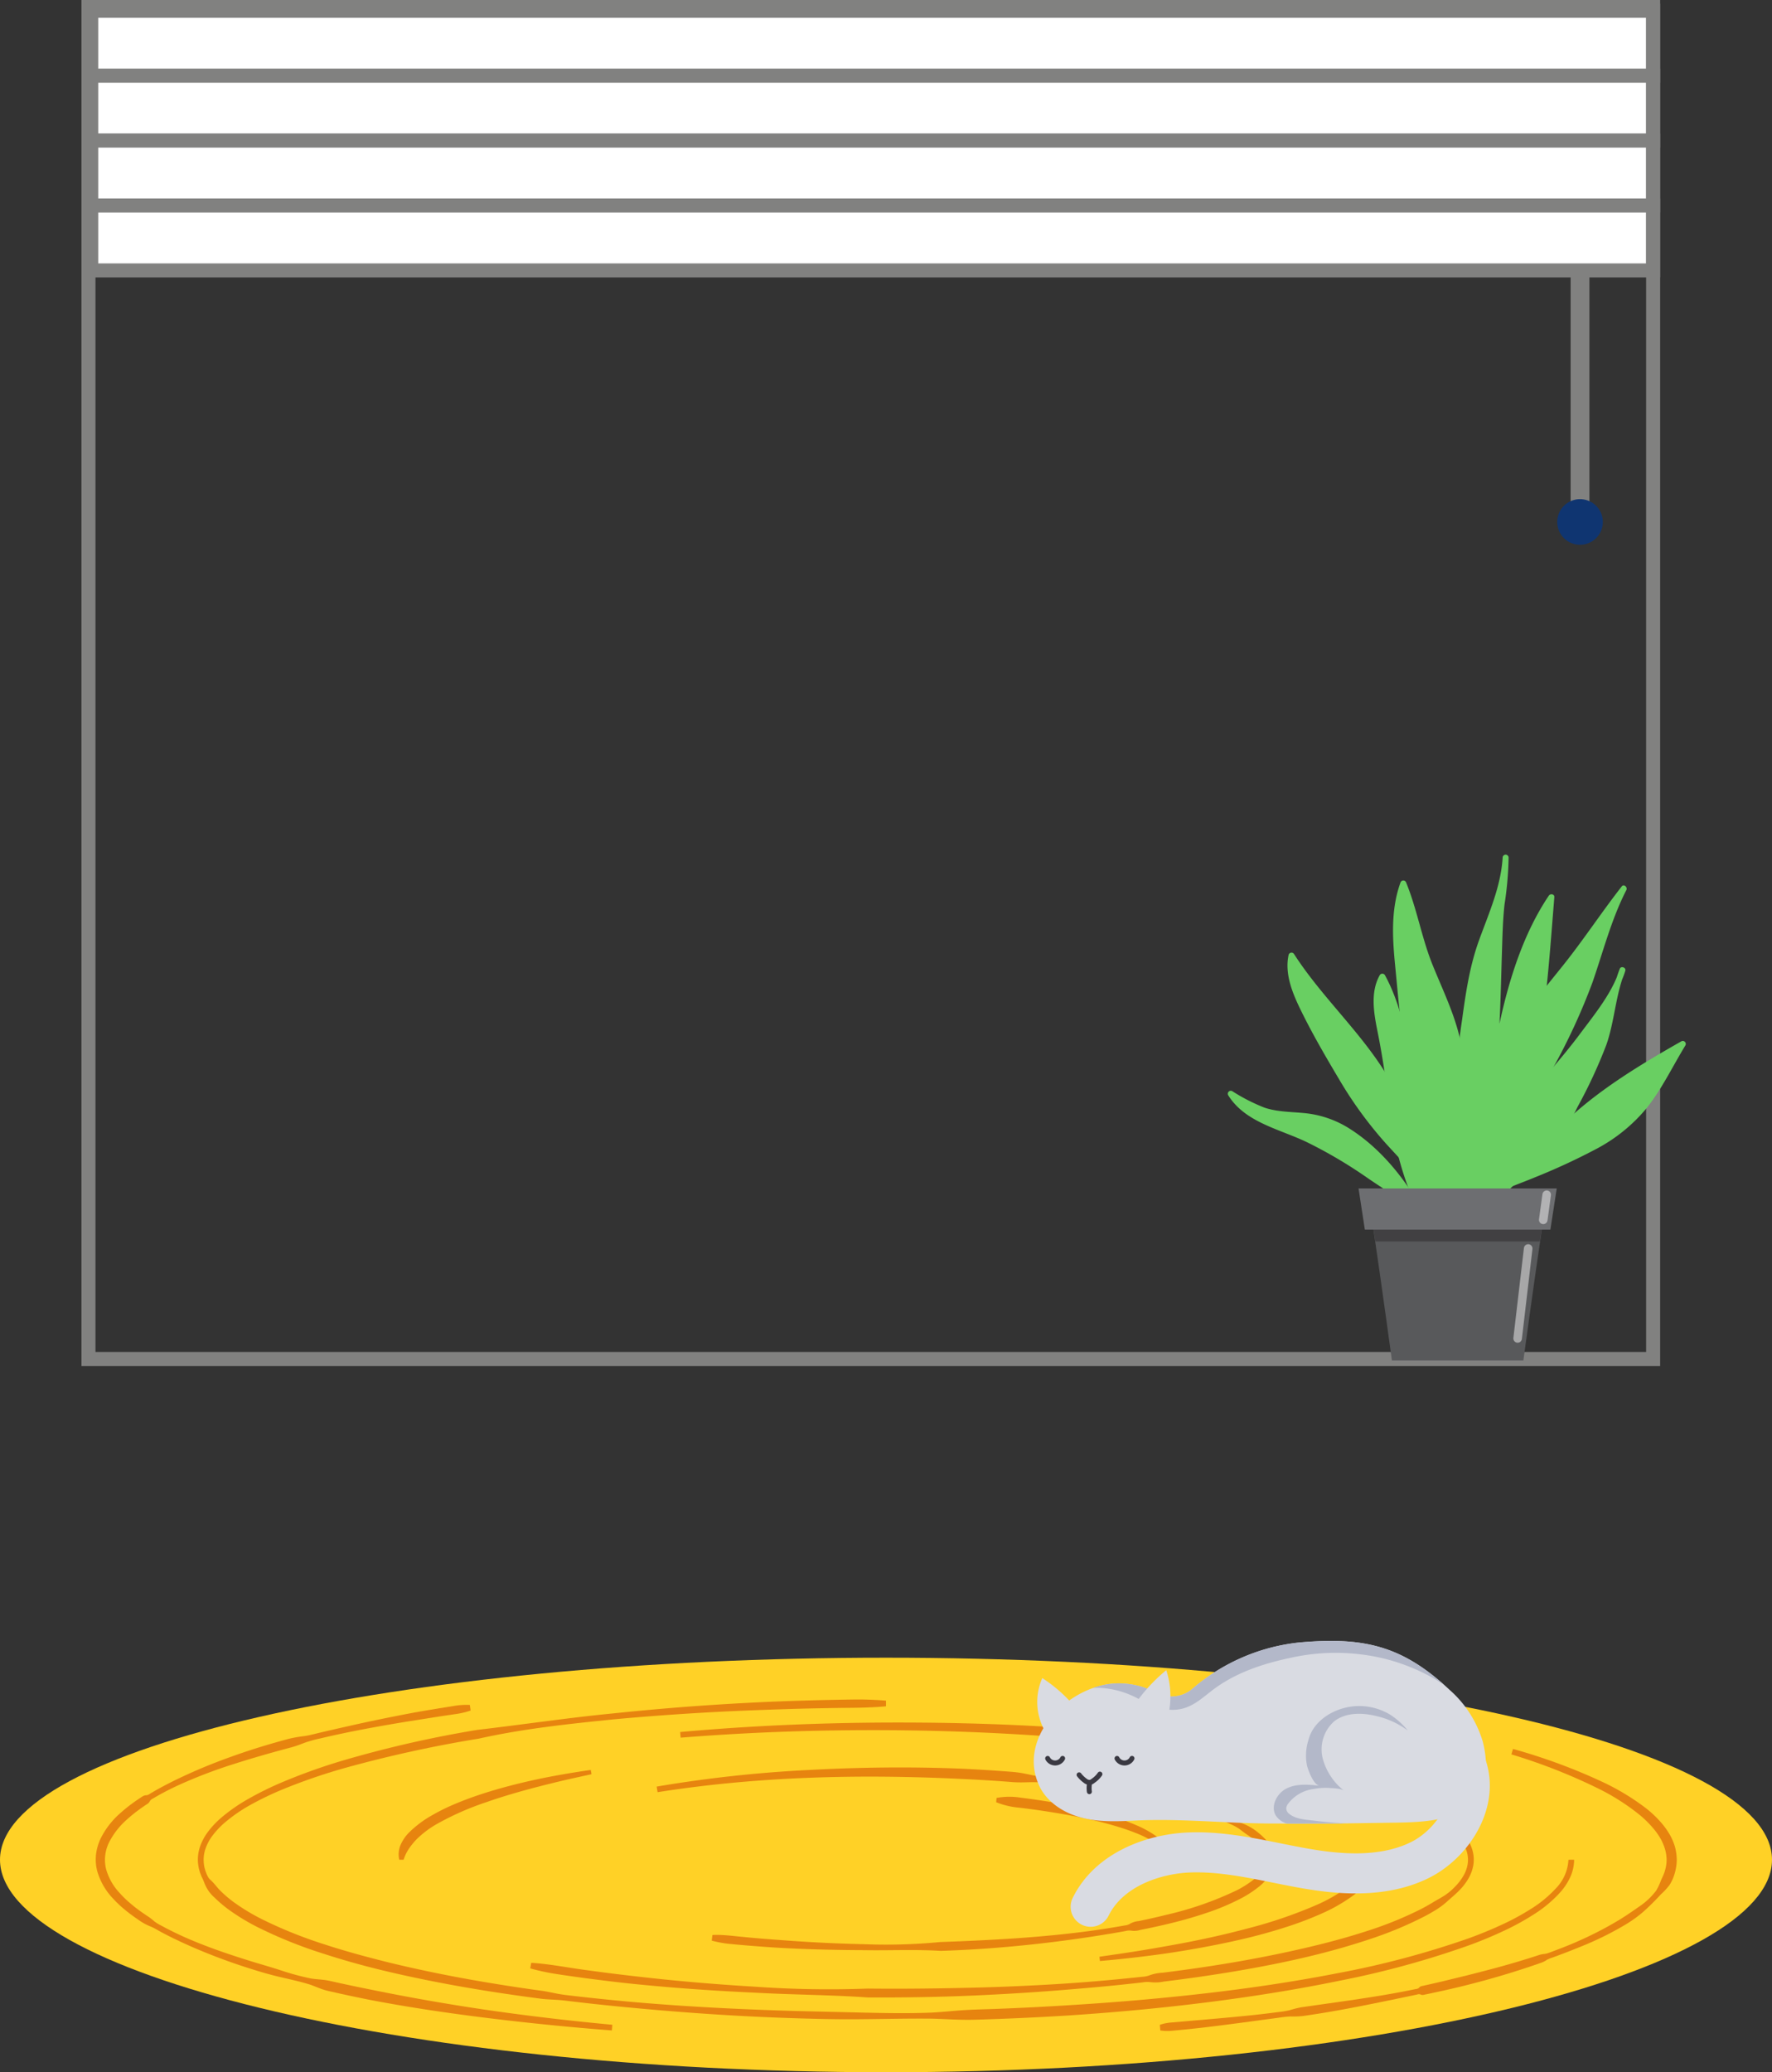 <svg xmlns="http://www.w3.org/2000/svg" width="379.184" height="443.241" viewBox="0 0 379.184 443.241">
  <rect x="0" y="0" width="379.184" height="443.241" fill="#333333" stroke="none"/>
  <g id="Group_1337" data-name="Group 1337" transform="translate(-5228.728 -406.662)">
    <g id="Group_1326" data-name="Group 1326" transform="translate(5228.728 761.236)">
      <path id="Path_952" data-name="Path 952" d="M5607.913,1325.668c0,23.865-84.884,45.456-189.593,45.456s-189.591-21.591-189.591-45.456,84.883-43.211,189.591-43.211S5607.913,1301.8,5607.913,1325.668Z" transform="translate(-5228.729 -1282.457)" fill="#ffd126"/>
      <g id="Group_1318" data-name="Group 1318" transform="translate(20.488 10.091)">
        <path id="Path_953" data-name="Path 953" d="M5389.907,1377.082q-13.057-1-26.067-2.592c-8.67-1.065-17.325-2.326-25.916-3.987q-3.218-.642-6.422-1.352l-1.6-.361c-.533-.119-1.067-.238-1.591-.4-1.049-.322-2.057-.808-3.1-1.147-2.094-.641-4.231-1.1-6.363-1.6s-4.233-1.117-6.32-1.78a125.391,125.391,0,0,1-12.319-4.586c-2.009-.885-4-1.8-5.954-2.821-.49-.249-.969-.522-1.454-.781a12.724,12.724,0,0,0-1.464-.77,12.072,12.072,0,0,1-2.914-1.613,33.321,33.321,0,0,1-2.689-2,23.523,23.523,0,0,1-2.473-2.319,14.134,14.134,0,0,1-3.489-6,9.828,9.828,0,0,1-.24-3.6,10.816,10.816,0,0,1,1.021-3.429,17.656,17.656,0,0,1,4.246-5.415,32.11,32.11,0,0,1,2.629-2.112c.45-.333.914-.644,1.375-.956.482-.28.874-.706,1.539-.687a1.887,1.887,0,0,0,.76-.343l.711-.422c.478-.274.956-.549,1.44-.809.967-.528,1.945-1.029,2.929-1.519a116.7,116.7,0,0,1,12.134-5.1c4.123-1.495,8.318-2.773,12.551-3.9a29.608,29.608,0,0,1,3.243-.562c1.087-.155,2.141-.449,3.2-.7q3.19-.754,6.388-1.466c4.261-.968,8.542-1.846,12.836-2.661,2.146-.411,4.3-.761,6.458-1.121l3.235-.516a15.833,15.833,0,0,1,3.283-.2l.17,1.2a16.747,16.747,0,0,1-3.189.753l-3.229.477-6.447,1.018c-4.3.688-8.584,1.443-12.851,2.3-2.132.437-4.259.894-6.375,1.4a28.81,28.81,0,0,0-3.15.85c-.516.177-1.024.383-1.537.569s-1.03.353-1.553.5c-4.2,1.111-8.372,2.3-12.5,3.625a104.292,104.292,0,0,0-12.119,4.673c-.979.459-1.946.941-2.9,1.456-.478.252-.947.518-1.416.783l-.7.408a1.569,1.569,0,0,0-.636.506c-.266.59-.785.76-1.212,1.083-.438.3-.878.6-1.3.923a30.182,30.182,0,0,0-2.449,2,16.6,16.6,0,0,0-3.774,4.817,8.417,8.417,0,0,0-.686,5.7,12.279,12.279,0,0,0,2.959,5.225,21.862,21.862,0,0,0,2.259,2.188c.8.689,1.649,1.333,2.523,1.944q.653.461,1.33.894a11.767,11.767,0,0,1,1.272,1.005,9.512,9.512,0,0,0,1.376.851c.478.252.948.517,1.431.759,1.921.988,3.888,1.9,5.9,2.712,4.007,1.648,8.13,3.016,12.274,4.3,2.077.633,4.166,1.22,6.233,1.9a54.24,54.24,0,0,0,6.3,1.694c1.077.176,2.188.2,3.263.371,1.072.184,2.124.458,3.186.683q3.184.692,6.381,1.328,12.775,2.611,25.709,4.479,12.932,1.835,25.95,3.039Z" transform="translate(-5279.463 -1307.445)" fill="#e7840f"/>
      </g>
      <g id="Group_1319" data-name="Group 1319" transform="translate(248.169 19.514)">
        <path id="Path_954" data-name="Path 954" d="M5918.842,1330.778a123.417,123.417,0,0,1,19.242,7.1,51,51,0,0,1,8.9,5.342,23.354,23.354,0,0,1,3.853,3.656,16.575,16.575,0,0,1,1.56,2.24,12.458,12.458,0,0,1,1.1,2.57,10.985,10.985,0,0,1,.392,2.819,10.5,10.5,0,0,1-.416,2.812,9.377,9.377,0,0,1-1.124,2.553,14.128,14.128,0,0,1-1.848,2,51.58,51.58,0,0,1-3.718,3.689,27.2,27.2,0,0,1-4.233,3.006,67.553,67.553,0,0,1-9.252,4.519c-1.585.646-3.177,1.272-4.779,1.865l-1.2.44a6.726,6.726,0,0,0-1.188.484,5.7,5.7,0,0,1-1.148.6l-1.211.424a182.609,182.609,0,0,1-19.721,5.552l-2.5.544-1.252.264c-.424.058-.811.289-1.3.017a1.072,1.072,0,0,0-.647.031l-.625.133-1.25.261-2.5.519c-3.337.689-6.674,1.384-10.025,2.007q-5.021.962-10.084,1.684a19.863,19.863,0,0,1-2.566.093,20.559,20.559,0,0,0-2.542.262l-5.063.674q-5.061.7-10.133,1.314-1.269.16-2.539.292c-.847.09-1.692.188-2.541.266l-2.542.243a10.029,10.029,0,0,1-2.568-.058l-.1-1.205a9.984,9.984,0,0,1,2.513-.5l2.537-.223,5.076-.439q5.076-.427,10.147-.954c1.687-.19,3.374-.386,5.057-.611a19.086,19.086,0,0,0,2.513-.419,22.034,22.034,0,0,1,2.485-.616l10.082-1.435c3.357-.5,6.716-1,10.054-1.617.837-.147,1.669-.312,2.5-.477l1.248-.25.623-.128a1.063,1.063,0,0,0,.6-.23c.34-.443.784-.394,1.19-.515l1.241-.277,2.478-.571,4.939-1.2c1.645-.405,3.282-.837,4.92-1.261q4.916-1.278,9.752-2.821l1.2-.394a6.461,6.461,0,0,1,1.261-.235,6.538,6.538,0,0,0,1.216-.372l1.189-.444c1.582-.6,3.158-1.216,4.7-1.913a76.432,76.432,0,0,0,8.958-4.649c1.425-.881,2.793-1.833,4.158-2.785a14.68,14.68,0,0,0,3.59-3.4,13.726,13.726,0,0,0,1.028-2.2l.484-1.055.208-.534c.069-.178.112-.362.17-.542a8.334,8.334,0,0,0,.324-2.218,8.8,8.8,0,0,0-.316-2.217,11.36,11.36,0,0,0-.867-2.125,14.583,14.583,0,0,0-1.314-1.968,22.931,22.931,0,0,0-3.442-3.446,47.723,47.723,0,0,0-8.424-5.375,121.938,121.938,0,0,0-18.845-7.428Z" transform="translate(-5843.254 -1330.778)" fill="#e7840f"/>
      </g>
      <g id="Group_1320" data-name="Group 1320" transform="translate(42.346 8.938)">
        <path id="Path_955" data-name="Path 955" d="M5628.079,1338.863a9.054,9.054,0,0,1-.86,3.789,13.1,13.1,0,0,1-2.107,3.183,26.924,26.924,0,0,1-5.735,4.769,54.313,54.313,0,0,1-6.484,3.54c-2.224,1.044-4.493,1.979-6.786,2.841a192.652,192.652,0,0,1-28.252,7.766c-9.565,1.968-19.214,3.477-28.9,4.688s-19.4,2.1-29.136,2.74q-7.3.455-14.613.729l-3.656.127c-1.219.041-2.437.079-3.658.068s-2.439-.053-3.66-.107-2.439-.112-3.659-.136c-4.874-.052-9.745.07-14.619.11-4.875.067-9.749-.045-14.621-.205-9.744-.3-19.479-.9-29.191-1.724-4.856-.423-9.709-.876-14.554-1.411l-3.633-.415c-1.21-.141-2.416-.32-3.636-.382-1.218-.079-2.445-.106-3.652-.283q-1.813-.235-3.625-.488c-9.663-1.344-19.291-3.028-28.809-5.265-4.759-1.12-9.479-2.422-14.139-3.95a96.219,96.219,0,0,1-13.666-5.526,46.219,46.219,0,0,1-6.37-3.873,27.262,27.262,0,0,1-2.881-2.46,7.8,7.8,0,0,1-2.2-3.156c-.123-.3-.24-.6-.377-.9l-.215-.432-.179-.452c-.059-.151-.121-.3-.174-.454l-.134-.47c-.042-.157-.094-.312-.126-.472l-.083-.485a8.524,8.524,0,0,1,.284-3.886,11.4,11.4,0,0,1,1.782-3.4,19.117,19.117,0,0,1,2.56-2.773,36.573,36.573,0,0,1,6.081-4.264,67.936,67.936,0,0,1,6.6-3.289,124.724,124.724,0,0,1,13.821-4.972,241.8,241.8,0,0,1,28.569-6.494c9.706-1.123,19.339-2.58,29.048-3.52q14.544-1.526,29.156-2.277c4.867-.263,9.74-.423,14.613-.551q3.656-.09,7.312-.143a73.052,73.052,0,0,1,7.312.24v1.209q-1.825.173-3.646.234c-1.215.053-2.431.077-3.646.089q-3.645.035-7.291.105c-4.861.092-9.72.264-14.578.45q-14.574.579-29.106,1.913c-9.669.981-19.361,2-28.857,4.123a268.861,268.861,0,0,0-28.419,6.211,123.023,123.023,0,0,0-13.717,4.711,66.448,66.448,0,0,0-6.511,3.127,33.724,33.724,0,0,0-5.887,4.057,17.83,17.83,0,0,0-2.4,2.569,10.134,10.134,0,0,0-1.607,3.02,7.269,7.269,0,0,0-.264,3.327l.068.416c.026.138.072.273.108.409l.111.409c.047.134.1.265.152.4l.154.4.192.384a3.727,3.727,0,0,0,.218.371,3.551,3.551,0,0,0,.287.331c.9.773,1.5,1.727,2.348,2.531a25.3,25.3,0,0,0,2.673,2.27,44.189,44.189,0,0,0,6.1,3.692,94.331,94.331,0,0,0,13.4,5.386c4.595,1.506,9.278,2.757,13.983,3.922,9.422,2.288,18.986,4.035,28.6,5.443q1.8.268,3.607.513c1.2.156,2.394.425,3.59.657s2.407.345,3.612.5l3.624.4c4.834.52,9.675.976,14.525,1.334,9.7.739,19.415,1.179,29.134,1.469l14.584.344c4.862.112,9.728.2,14.59,0,2.429-.124,4.856-.4,7.282-.546s4.857-.169,7.285-.277q7.282-.282,14.559-.74c9.7-.584,19.387-1.4,29.039-2.5s19.271-2.515,28.8-4.376a191.067,191.067,0,0,0,28.081-7.48c2.271-.833,4.513-1.737,6.7-2.744a53.064,53.064,0,0,0,6.353-3.4,25.648,25.648,0,0,0,5.5-4.489,9.5,9.5,0,0,0,2.712-6.137Z" transform="translate(-5333.586 -1304.59)" fill="#e7840f"/>
      </g>
      <g id="Group_1321" data-name="Group 1321" transform="translate(113.46 13.865)">
        <path id="Path_956" data-name="Path 956" d="M5541.771,1318.823c16.055-1.446,32.18-2.076,48.3-2.031s32.253.714,48.31,2.358q6.019.639,12.018,1.461c2,.289,4,.538,5.985.918s3.938.938,5.907,1.379c3.951.818,7.924,1.5,11.88,2.318,3.96.795,7.877,1.815,11.747,2.994a96.443,96.443,0,0,1,11.416,4.179,54.187,54.187,0,0,1,5.443,2.782,28.963,28.963,0,0,1,4.988,3.628,14.67,14.67,0,0,1,2.087,2.35,9.84,9.84,0,0,1,1.432,2.873,7.337,7.337,0,0,1,.212,3.255,8.593,8.593,0,0,1-1.14,3.021,12.8,12.8,0,0,1-1.953,2.478c-.73.745-1.533,1.4-2.3,2.085a16.87,16.87,0,0,1-2.449,1.894c-.878.537-1.767,1.052-2.675,1.523a79.822,79.822,0,0,1-11.255,4.709c-3.843,1.3-7.738,2.416-11.66,3.4s-7.879,1.825-11.847,2.581-7.952,1.411-11.943,2.005c-2,.3-4,.57-6,.835l-3,.378a9.087,9.087,0,0,1-3.032.107,5.646,5.646,0,0,0-1.513.07l-1.5.17-3.006.323q-3.006.314-6.017.582c-4.014.353-8.03.687-12.051.968s-8.046.511-12.072.7c-8.053.386-16.116.515-24.178.478-8.056-.56-16.11-.574-24.16-1.021-8.05-.37-16.1-.906-24.122-1.694-4.015-.37-8.018-.876-12.019-1.391-2-.276-4-.544-5.991-.856a47.527,47.527,0,0,1-5.925-1.253l.208-1.192c4.031.25,7.959,1.066,11.942,1.581q5.968.822,11.955,1.483c7.982.908,15.994,1.567,24.019,2.046a225.348,225.348,0,0,0,24.105.4c8.035.087,16.07-.025,24.1-.234q6.025-.171,12.045-.483c4.013-.209,8.024-.463,12.028-.8q3-.247,6-.541l3-.3,1.5-.159a5.636,5.636,0,0,0,1.485-.27,9.375,9.375,0,0,1,2.96-.607l2.986-.383c1.989-.268,3.977-.543,5.96-.844,7.937-1.187,15.826-2.674,23.607-4.561,3.892-.942,7.75-2.01,11.543-3.257a78.12,78.12,0,0,0,11.038-4.5c.882-.448,1.74-.934,2.582-1.44.829-.525,1.716-.963,2.54-1.5a12.275,12.275,0,0,0,2.243-1.873,11.54,11.54,0,0,0,1.77-2.254,7.358,7.358,0,0,0,.973-2.59,6.1,6.1,0,0,0-.184-2.712,8.253,8.253,0,0,0-1.269-2.49,13.365,13.365,0,0,0-1.94-2.129,27.636,27.636,0,0,0-4.8-3.4,52.546,52.546,0,0,0-5.337-2.64,104.617,104.617,0,0,0-11.278-4.021c-3.836-1.142-7.725-2.113-11.612-3.1-3.895-.956-7.815-1.844-11.794-2.413-1.992-.265-4.01-.36-6-.6-1-.116-1.989-.259-2.98-.411l-2.979-.42q-5.963-.814-11.951-1.439c-15.963-1.727-32.022-2.646-48.093-2.864-16.072-.2-32.158.279-48.183,1.569Z" transform="translate(-5509.682 -1316.789)" fill="#e7840f"/>
      </g>
      <g id="Group_1322" data-name="Group 1322" transform="translate(235.256 43.211)">
        <path id="Path_957" data-name="Path 957" d="M5869.766,1389.458a6.173,6.173,0,0,1-.968,4.294,12.068,12.068,0,0,1-2.939,3.152,35.8,35.8,0,0,1-7.177,4.137,72.61,72.61,0,0,1-7.628,2.878q-3.869,1.239-7.8,2.2c-5.247,1.272-10.542,2.272-15.857,3.107-2.658.416-5.325.76-7.993,1.077s-5.341.591-8.017.824l-.1-.916c2.65-.386,5.3-.76,7.944-1.182s5.277-.886,7.907-1.359c5.259-.956,10.486-2.073,15.632-3.453a97.806,97.806,0,0,0,15.044-5.116,33.8,33.8,0,0,0,6.718-3.9l.73-.6c.238-.2.454-.425.69-.63a12.614,12.614,0,0,0,1.25-1.336,7.911,7.911,0,0,0,1.65-3.176Z" transform="translate(-5811.278 -1389.458)" fill="#e7840f"/>
      </g>
      <g id="Group_1323" data-name="Group 1323" transform="translate(85.299 24.014)">
        <path id="Path_958" data-name="Path 958" d="M5440.091,1361.119a5.089,5.089,0,0,1,.319-3.257,8.6,8.6,0,0,1,1.842-2.633,22.9,22.9,0,0,1,4.913-3.652,44.049,44.049,0,0,1,5.38-2.608c1.833-.753,3.691-1.421,5.564-2.028,3.751-1.2,7.558-2.178,11.389-3,1.915-.414,3.841-.771,5.767-1.108s3.86-.642,5.8-.911l.159.909c-1.9.419-3.8.824-5.7,1.264s-3.778.91-5.659,1.39c-3.755.975-7.485,2.041-11.128,3.319a60.417,60.417,0,0,0-10.5,4.616,20.874,20.874,0,0,0-4.433,3.319,15.581,15.581,0,0,0-1.656,2.028,9.38,9.38,0,0,0-1.133,2.353Z" transform="translate(-5439.949 -1341.922)" fill="#e7840f"/>
      </g>
      <g id="Group_1324" data-name="Group 1324" transform="translate(140.516 23.476)">
        <path id="Path_959" data-name="Path 959" d="M5576.68,1344.684a275.877,275.877,0,0,1,32.517-3.551c10.891-.589,21.812-.726,32.719-.278q4.089.19,8.174.48c1.361.112,2.726.169,4.079.356s2.691.549,4.04.764c2.7.391,5.419.593,8.135.867,2.72.247,5.419.667,8.11,1.129a137.769,137.769,0,0,1,15.983,3.644,79.384,79.384,0,0,1,7.767,2.715q.952.4,1.889.841c.626.294,1.228.633,1.878.89a11.95,11.95,0,0,1,3.635,2.164,11.756,11.756,0,0,1,1.574,1.529,7.7,7.7,0,0,1,1.231,1.938,5.488,5.488,0,0,1,.456,2.373,5.75,5.75,0,0,1-.609,2.327,10.385,10.385,0,0,1-2.9,3.38,23.82,23.82,0,0,1-3.567,2.308,50.037,50.037,0,0,1-7.667,3.215c-2.612.879-5.261,1.618-7.927,2.255-1.333.323-2.669.621-4.009.9q-1,.212-2.012.409a4.286,4.286,0,0,1-2.061.141,2.665,2.665,0,0,0-1.025.084l-1.007.183-2.017.35-4.041.65c-5.394.819-10.808,1.512-16.24,2.024q-8.145.792-16.332,1.051c-5.465-.338-10.9-.058-16.357-.152-5.45-.018-10.9-.141-16.351-.41-2.724-.126-5.445-.33-8.165-.547-1.359-.111-2.718-.234-4.077-.362a23.484,23.484,0,0,1-4.038-.721l.14-1.2a17.857,17.857,0,0,1,2.047.006c.679.028,1.354.084,2.029.152q2.024.211,4.048.4c2.7.251,5.406.442,8.113.643q8.12.586,16.268.766a120.546,120.546,0,0,0,16.28-.47q8.134-.266,16.256-.8c5.412-.383,10.818-.885,16.194-1.627,1.343-.186,2.685-.384,4.022-.606l2.005-.338,1-.177a2.6,2.6,0,0,0,.981-.284,4.395,4.395,0,0,1,1.944-.639q.994-.2,1.983-.419c1.321-.288,2.637-.592,3.946-.92a72.175,72.175,0,0,0,15.147-5.277,22.06,22.06,0,0,0,3.305-2.073,8.612,8.612,0,0,0,2.427-2.714,3.65,3.65,0,0,0,.153-3.182,7.829,7.829,0,0,0-2.266-2.825,16.1,16.1,0,0,0-1.557-1.157c-.548-.353-1.061-.782-1.6-1.177a11.408,11.408,0,0,0-1.76-.957q-.913-.422-1.843-.811a66.376,66.376,0,0,0-7.655-2.6,152.879,152.879,0,0,0-15.88-3.363c-2.675-.434-5.359-.81-8.036-1.258a77.764,77.764,0,0,0-8.081-.972c-1.359-.051-2.73.065-4.087.024-.679-.009-1.354-.071-2.029-.123l-2.028-.148q-4.057-.282-8.121-.462c-21.651-1.044-43.489-.546-64.935,2.839Z" transform="translate(-5576.68 -1340.59)" fill="#e7840f"/>
      </g>
      <g id="Group_1325" data-name="Group 1325" transform="translate(213.167 29.744)">
        <path id="Path_960" data-name="Path 960" d="M5756.669,1356.361a15.049,15.049,0,0,1,5.166-.056q2.551.316,5.092.715,5.083.78,10.1,2.017a60.43,60.43,0,0,1,9.823,3.275,23.135,23.135,0,0,1,4.553,2.64,9.74,9.74,0,0,1,1.913,1.938,4.514,4.514,0,0,1,.893,2.686h-.923a3.531,3.531,0,0,0-.875-2.009,8.55,8.55,0,0,0-1.769-1.577,23.288,23.288,0,0,0-4.411-2.218c-1.549-.616-3.149-1.123-4.762-1.59s-3.248-.873-4.9-1.233c-3.289-.749-6.624-1.312-9.968-1.823-1.673-.249-3.35-.477-5.032-.674a17.329,17.329,0,0,1-4.99-1.173Z" transform="translate(-5756.581 -1356.109)" fill="#e7840f"/>
      </g>
    </g>
    <g id="Group_1329" data-name="Group 1329" transform="translate(5248.251 408.968)">
      <g id="Group_1327" data-name="Group 1327" transform="translate(312.981 41.952)">
        <line id="Line_222" data-name="Line 222" y2="65.182" transform="translate(5.601)" fill="none" stroke="#818180" stroke-miterlimit="10" stroke-width="4.025"/>
        <circle id="Ellipse_142" data-name="Ellipse 142" cx="4.882" cy="4.882" r="4.882" transform="translate(0 71.425) rotate(-80.783)" fill="#0f3571"/>
      </g>
      <g id="Group_1328" data-name="Group 1328">
        <rect id="Rectangle_446" data-name="Rectangle 446" width="334.227" height="13.884" fill="#fff" stroke="#818180" stroke-miterlimit="10" stroke-width="3"/>
        <rect id="Rectangle_447" data-name="Rectangle 447" width="334.227" height="13.884" transform="translate(0 13.884)" fill="#fff" stroke="#818180" stroke-miterlimit="10" stroke-width="3"/>
        <rect id="Rectangle_448" data-name="Rectangle 448" width="334.227" height="13.884" transform="translate(0 27.768)" fill="#fff" stroke="#818180" stroke-miterlimit="10" stroke-width="3"/>
        <rect id="Rectangle_449" data-name="Rectangle 449" width="334.227" height="13.884" transform="translate(0 41.652)" fill="#fff" stroke="#818180" stroke-miterlimit="10" stroke-width="3"/>
      </g>
    </g>
    <path id="Path_982" data-name="Path 982" d="M0,0H334.818V289.177H0Z" transform="translate(5247.659 408.162)" fill="none" stroke="#818180" stroke-width="3"/>
    <g id="Group_1333" data-name="Group 1333" transform="translate(5449.94 757.641)">
      <g id="Group_1331" data-name="Group 1331" transform="translate(0 0)">
        <path id="Path_961" data-name="Path 961" d="M5870.764,1307.741c-3.828,4.286-10.81,4.583-16.417,4.691l-10.918.162a.037.037,0,0,1-.054,0c-4.232.027-8.465.054-12.7.054-1.267-.027-2.561-.027-3.829-.027-9.651-.054-19.275-1.132-28.926-.62-3.8.189-7.656.324-11.323-.674-3.666-.971-7.171-3.208-8.842-6.6a14.591,14.591,0,0,1-.567-1.375c-3.585-10.218,7.548-20.7,17.442-20.7a17.152,17.152,0,0,1,8.115,2.022,6.951,6.951,0,0,0,7.9-1.024,41.6,41.6,0,0,1,22.619-9.732c13.722-1.24,22.052.566,32.243,10.136a23.749,23.749,0,0,1,7.063,11C5873.7,1299.357,5873.675,1304.453,5870.764,1307.741Z" transform="translate(-5776.503 -1273.559)" fill="#d9dbe2"/>
        <path id="Path_962" data-name="Path 962" d="M5880.251,1281.267a42.584,42.584,0,0,0-10.085-3.932,44.3,44.3,0,0,0-20.069-.145c-5.655,1.2-11.207,3-15.954,6.389-2.474,1.765-4.614,4.071-7.747,4.6-3.242.548-6.113-.863-8.914-2.3a19.421,19.421,0,0,0-8.024-2.277c-.524-.021-1.052.008-1.579.03a16.1,16.1,0,0,1,5.451-1,17.325,17.325,0,0,1,8.129,2.016,6.9,6.9,0,0,0,7.879-1.013,41.725,41.725,0,0,1,22.626-9.746c13.216-1.175,21.419.468,31.1,9.123C5882.154,1282.4,5881.226,1281.8,5880.251,1281.267Z" transform="translate(-5795.208 -1273.555)" fill="#b3b8c9"/>
        <path id="Path_963" data-name="Path 963" d="M5828.543,1297.283a35.641,35.641,0,0,1,7.338-8.225,18.073,18.073,0,0,1-1.4,14.4Z" transform="translate(-5807.527 -1282.797)" fill="#d9dbe2"/>
        <path id="Path_964" data-name="Path 964" d="M5786.906,1300.047a30.882,30.882,0,0,0-7.48-6.794,12.582,12.582,0,0,0,1.1,12.191Z" transform="translate(-5777.6 -1285.298)" fill="#d9dbe2"/>
        <g id="Group_1330" data-name="Group 1330" transform="translate(9.703 28.496)">
          <path id="Path_965" data-name="Path 965" d="M5804.977,1344.118a5.282,5.282,0,0,1-1.41,1.4,1.659,1.659,0,0,1-.67.366,1.476,1.476,0,0,1-1.091-.369,6.25,6.25,0,0,1-1.277-1.242" transform="translate(-5800.529 -1344.118)" fill="none" stroke="#3a3942" stroke-linecap="round" stroke-miterlimit="10" stroke-width="1.066"/>
          <path id="Path_966" data-name="Path 966" d="M5805.942,1348.784a5.8,5.8,0,0,0-.053,1.869" transform="translate(-5803.693 -1346.9)" fill="none" stroke="#3a3942" stroke-linecap="round" stroke-miterlimit="10" stroke-width="1.066"/>
        </g>
        <path id="Path_967" data-name="Path 967" d="M5787.061,1335.794a1.8,1.8,0,0,1-3.2.008" transform="translate(-5780.887 -1310.66)" fill="none" stroke="#3a3942" stroke-linecap="round" stroke-miterlimit="10" stroke-width="1.066"/>
        <path id="Path_968" data-name="Path 968" d="M5823.813,1335.794a1.8,1.8,0,0,1-3.2.008" transform="translate(-5802.796 -1310.66)" fill="none" stroke="#3a3942" stroke-linecap="round" stroke-miterlimit="10" stroke-width="1.066"/>
        <path id="Path_969" data-name="Path 969" d="M5932.344,1313.3a17.923,17.923,0,0,0-6.874-3.127c-3.047-.728-6.5-.728-8.924,1.213a8.023,8.023,0,0,0-2.426,7.791,13.061,13.061,0,0,0,4.637,7.036c-.635-.527-2.313-.56-3.1-.615a13.231,13.231,0,0,0-3.382.2,8.116,8.116,0,0,0-5.529,3.155,1.979,1.979,0,0,0-.4.9,1.526,1.526,0,0,0,.641,1.289c1.512,1.184,3.632,1.228,5.459,1.456q3.361.42,6.746.568c-4.232.027-8.465.054-12.7.054a4.493,4.493,0,0,1-2.292-1.591c-1.348-1.995.082-4.88,2.211-5.931,2.155-1.078,4.664-.836,7.063-.593-1.293-.135-2.453-3.343-2.7-4.341a10.957,10.957,0,0,1,.323-5.445c.917-3.586,4.26-5.985,7.791-6.875a12.8,12.8,0,0,1,9.625,1.429A16,16,0,0,1,5932.344,1313.3Z" transform="translate(-5852.316 -1294.132)" fill="#b3b8c9"/>
      </g>
      <g id="Group_1332" data-name="Group 1332" transform="translate(7.891 21.826)">
        <path id="Path_970" data-name="Path 970" d="M5800.326,1366.93a4.287,4.287,0,0,1-3.841-6.182c4.8-9.739,15.868-13.614,24.626-13.993,6.846-.295,13.439,1.032,19.817,2.314,1.99.4,3.98.8,5.974,1.148,6.091,1.066,14.994,2.077,22.008-1.422,5.425-2.709,9.891-9.662,7.628-15.309a4.286,4.286,0,0,1,7.956-3.191c4.188,10.449-2.841,21.717-11.756,26.166-9.278,4.634-20.034,3.47-27.313,2.2-2.064-.363-4.125-.777-6.188-1.193-6.148-1.237-11.958-2.383-17.755-2.153-6.017.26-14.159,2.833-17.309,9.222A4.286,4.286,0,0,1,5800.326,1366.93Z" transform="translate(-5796.042 -1327.602)" fill="#d9dbe2"/>
      </g>
    </g>
    <g id="Group_1336" data-name="Group 1336" transform="translate(5491.45 589.466)">
      <g id="Group_1334" data-name="Group 1334" transform="translate(0 0)">
        <path id="Path_971" data-name="Path 971" d="M6028.568,905.229c-9.046,5.146-18.1,10.594-25.593,17.9-3.716,3.626-7.105,8.21-11.053,11.955-1.432.583-2.853,1.2-4.217,1.911a50.742,50.742,0,0,0,4.451-8.034c2.882-6.224,5.962-12.311,9.148-18.385a132.621,132.621,0,0,0,8.237-17.924c2.311-6.646,4.032-13.487,7.258-19.778.309-.6-.527-1.37-.994-.771-.034.043-.066.086-.1.129h0l0,0c-4.331,5.559-8.189,11.453-12.605,16.951-4.037,5.026-8.167,10.027-11.483,15.573a68.093,68.093,0,0,0-7.2,18.232c-.672,2.619-1.375,5.276-1.913,7.944.052-2.233-.111-4.488-.126-6.716-.042-6.192.224-12.585-1-18.69-1.171-5.837-3.853-11.206-6.062-16.689-2.307-5.725-3.3-11.847-5.632-17.55a.641.641,0,0,0-1.224,0c-2.063,5.711-1.724,11.762-1.14,17.71.625,6.37,1.115,12.74,2.268,19.043,1.121,6.121,2.7,12.148,4.226,18.176,1.284,5.058,2.705,10.377,5.913,14.6.9-.053,1.806-.113,2.709-.153,1.468-.065,2.948-.094,4.425-.161a31.28,31.28,0,0,0,5.653-4.308c1.56-.624,3.134-1.209,4.66-1.846a136.754,136.754,0,0,0,12.916-5.956,35.418,35.418,0,0,0,11.131-8.975c3.236-4.107,5.5-8.872,8.214-13.318A.639.639,0,0,0,6028.568,905.229Zm-43.192,34.67a22.7,22.7,0,0,1,3.015-1.856A23.581,23.581,0,0,1,5985.376,939.9Z" transform="translate(-5931.504 -865.299)" fill="#69cf62"/>
        <path id="Path_972" data-name="Path 972" d="M5940.666,961.314c.145.766.3,1.529.5,2.282q.751.061,1.5.079a14.5,14.5,0,0,0-.734-2.48c-.242-1.264-.458-2.534-.819-3.774-.7-2.394-1.652-4.736-2.452-7.1-1.715-5.067-3.48-10.132-6.237-14.743-5.678-9.495-14.1-16.957-20.076-26.245a.643.643,0,0,0-1.16.149c-.914,4.166.891,8.37,2.7,12.053,2.429,4.951,5.25,9.794,8.07,14.53a85.709,85.709,0,0,0,10.037,13.783C5935.036,953.215,5938.886,956.926,5940.666,961.314Z" transform="translate(-5898.16 -888.067)" fill="#69cf62"/>
        <path id="Path_973" data-name="Path 973" d="M5919.071,1006.768c.494.1.99.176,1.488.247-3.714-6.5-8.826-12.694-15.164-16.709a21.884,21.884,0,0,0-9.878-3.365c-2.8-.27-5.621-.24-8.329-1.138a39.038,39.038,0,0,1-6.934-3.542.64.64,0,0,0-.871.867c3.711,5.973,11.315,7.287,17.2,10.22a98.765,98.765,0,0,1,12.479,7.388c2.046,1.425,4.212,2.741,6.187,4.266a8.915,8.915,0,0,0,3.693,1.741Z" transform="translate(-5879.291 -931.673)" fill="#69cf62"/>
        <path id="Path_974" data-name="Path 974" d="M6042.989,917.052c-.237.583-.442,1.176-.63,1.774-1.755,4.328-5.245,8.608-7.9,12.172-2.974,4-6.291,7.708-9.432,11.575a49.377,49.377,0,0,0-7.147,11.108,62.5,62.5,0,0,0-2.184,6.212c-.618,1.935-1.6,3.788-2.142,5.737l-.111.064a.57.57,0,0,0-.083.945.633.633,0,0,0,1.239.061c.017-.081.041-.161.059-.243a51.711,51.711,0,0,0,11.107-8,45.959,45.959,0,0,0,8.171-11.834,106.215,106.215,0,0,0,6.182-13.321c1.58-4.535,1.9-9.449,3.382-13.987a17.452,17.452,0,0,0,.666-1.836C6044.374,916.8,6043.262,916.384,6042.989,917.052Z" transform="translate(-5959.095 -892.645)" fill="#69cf62"/>
        <path id="Path_975" data-name="Path 975" d="M6044.854,954.945c-3.4,4.494-6.038,9.543-8.813,14.436-2.212,3.9-3.693,8.973-7.587,11.574-.675.451-.043,1.553.639,1.1,3.716-2.483,6.519-7.242,8.518-11.047,2.824-5.378,4.667-10.57,8.337-15.416C6046.44,954.937,6045.34,954.3,6044.854,954.945Z" transform="translate(-5968.044 -915.277)" fill="#69cf62"/>
        <path id="Path_976" data-name="Path 976" d="M5945.745,962.913c-3.526-5.99-8.687-10.345-13.265-15.466a68.892,68.892,0,0,1-6.945-9.247c-1.886-3-4.592-6.174-5.88-9.47a.555.555,0,0,0-.061-.095c-.017-.045-.035-.089-.052-.133-.286-.756-1.515-.431-1.224.335a76.088,76.088,0,0,0,10.4,19.394c4.552,5.917,10.85,10.124,16.028,15.45A.637.637,0,0,0,5945.745,962.913Z" transform="translate(-5902.531 -899.417)" fill="#69cf62"/>
        <path id="Path_977" data-name="Path 977" d="M5980.788,929.216c-.851-4.149-1.688-8.3-2.578-12.441-.835-3.887-1.522-7.813-2.217-11.726a10.016,10.016,0,0,0-.186-1.178q-.229-.777-.477-1.549-.5-1.543-1.069-3.06c-.071-.189-.168-.4-.362-.455a.444.444,0,0,0-.441.172,2.3,2.3,0,0,0-.3,1.035,7.181,7.181,0,0,0-.088,1.3c.01.84.125,1.673.2,2.509a106.918,106.918,0,0,0,1.5,12.439c1.011,4.685,1.781,7.6,2.814,12.278.744,3.37,2.962,10.467,4.63,13.529.314.577,1.211,2.1,1.241,1.5C5983.619,940.12,5981.478,932.575,5980.788,929.216Z" transform="translate(-5935.198 -881.963)" fill="#69cf62"/>
        <path id="Path_978" data-name="Path 978" d="M5994.09,865.881c-5.415,8.044-8.515,17.895-10.564,27.418.265-5.073.369-10.15.529-15.23.109-3.434.176-6.891.555-10.307a71.953,71.953,0,0,0,.869-10.033.635.635,0,0,0-1.269,0c-.383,6.248-2.963,11.921-5.065,17.729-2,5.539-2.825,11.179-3.621,16.992a142.142,142.142,0,0,0-1.571,18.855c-.016,6.012.385,11.972-.085,17.953-.438-4.937-3.024-10.457-4.449-13.884a73.729,73.729,0,0,1-4.377-12.725c-1.479-6.757-2.672-13.626-6.027-19.763a.64.64,0,0,0-1.1,0c-2.07,3.656-1.265,8.153-.477,12.071,1.171,5.826,1.951,11.52,2.745,17.412a67.849,67.849,0,0,0,4.016,16.465,30.425,30.425,0,0,0,1.625,3.493,28.277,28.277,0,0,0,4.866.418c1.7-.007,3.4-.145,5.1-.233a43.272,43.272,0,0,0,2.2-4.618,29.233,29.233,0,0,0,.031,2.931.612.612,0,0,0,.268.479,9.427,9.427,0,0,1-1.22,1.152c.685-.025,1.373-.048,2.061-.07a27.681,27.681,0,0,0,3.336-4.667,62.855,62.855,0,0,0,6.436-15.752c4.208-14.872,5.116-30.429,6.367-45.757C5995.327,865.531,5994.413,865.4,5994.09,865.881Z" transform="translate(-5925.384 -857.114)" fill="#69cf62"/>
      </g>
      <g id="Group_1335" data-name="Group 1335" transform="translate(29.86 71.402)">
        <path id="Path_979" data-name="Path 979" d="M5986.631,1070.708H5958.5c-1.672-12.273-3.4-24.54-5.27-36.785H5991.9C5990.03,1046.168,5988.3,1058.434,5986.631,1070.708Z" transform="translate(-5953.232 -1033.923)" fill="#58595b"/>
      </g>
      <path id="Path_980" data-name="Path 980" d="M5991.9,1033.923h-38.668l1.737,11.332h35.193Z" transform="translate(-5923.372 -962.521)" fill="#414042"/>
      <path id="Path_981" data-name="Path 981" d="M5991.011,1033.923H5948.6l1.351,8.807h39.7Z" transform="translate(-5920.613 -962.521)" fill="#6d6e71"/>
      <line id="Line_223" data-name="Line 223" x1="0.735" y2="5.368" transform="translate(67.513 72.744)" fill="none" stroke="#fff" stroke-linecap="round" stroke-miterlimit="10" stroke-width="1.834" opacity="0.47"/>
      <line id="Line_224" data-name="Line 224" x1="2.257" y2="19.24" transform="translate(62.031 84.239)" fill="none" stroke="#fff" stroke-linecap="round" stroke-miterlimit="10" stroke-width="1.834" opacity="0.47"/>
    </g>
  </g>
</svg>
